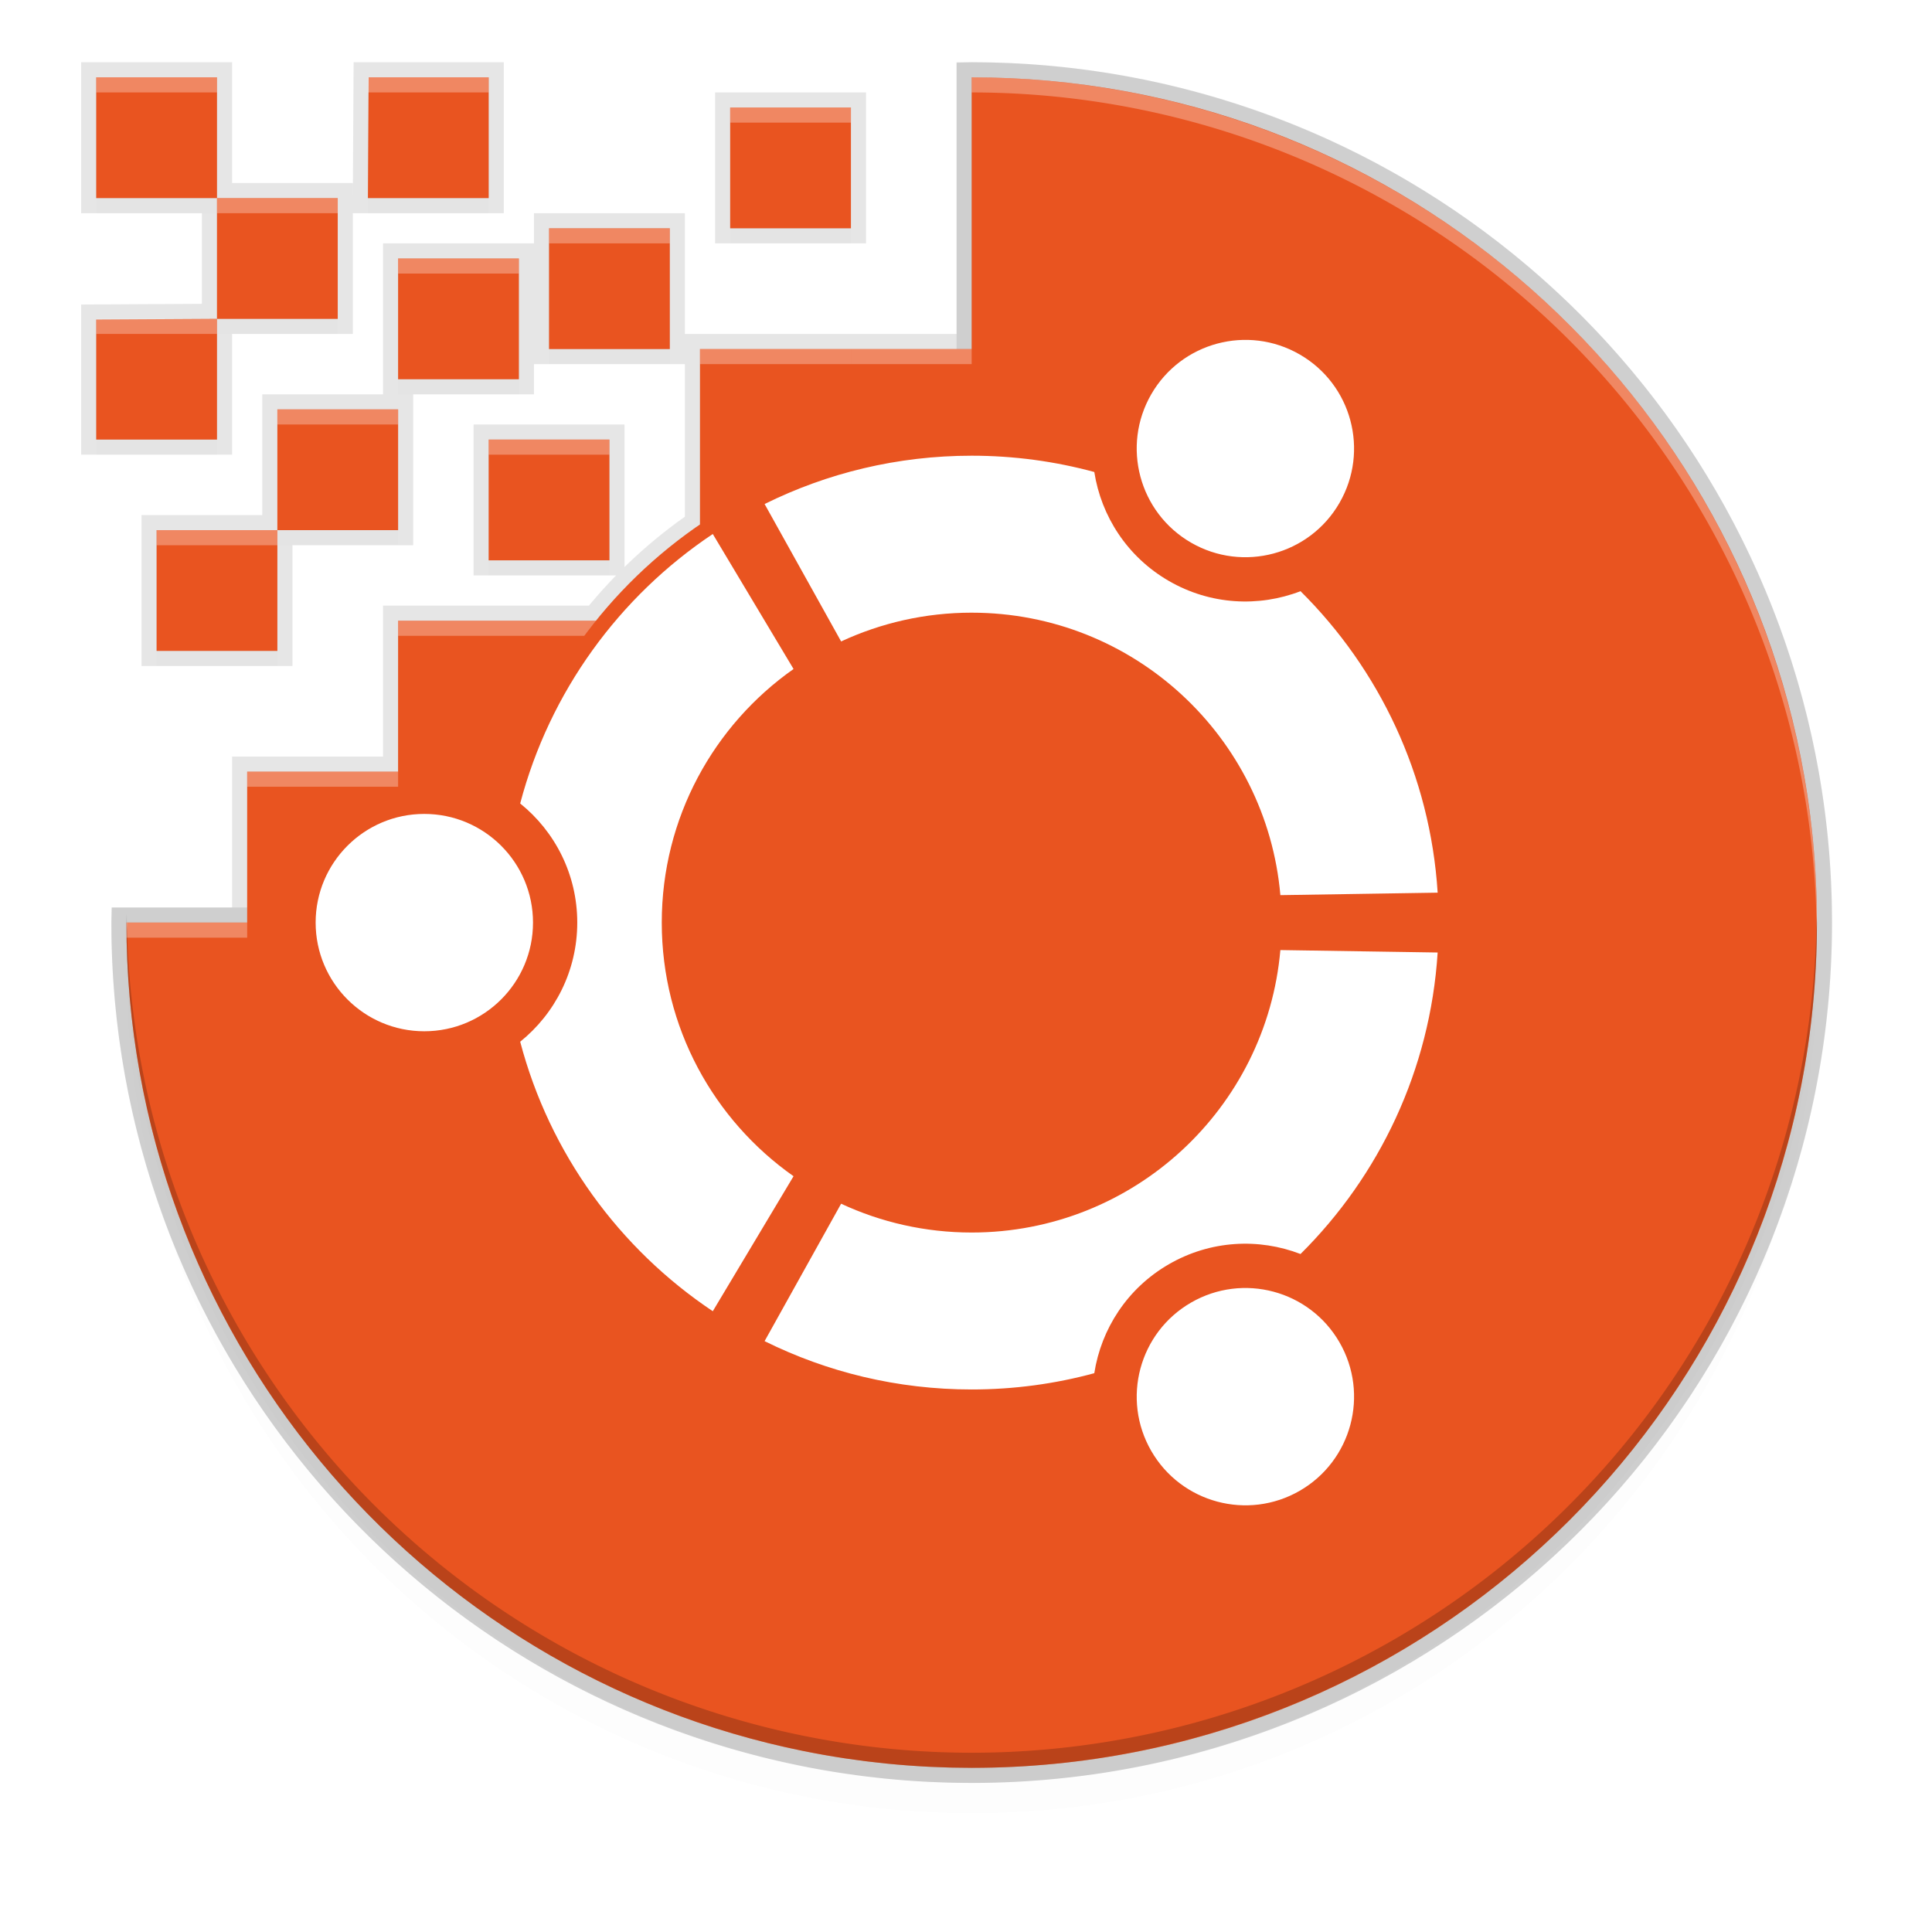 <?xml version="1.0" encoding="UTF-8" standalone="no"?>
<svg
   xmlns:osb="http://www.openswatchbook.org/uri/2009/osb"
   xmlns:dc="http://purl.org/dc/elements/1.1/"
   xmlns:cc="http://creativecommons.org/ns#"
   xmlns:rdf="http://www.w3.org/1999/02/22-rdf-syntax-ns#"
   xmlns:svg="http://www.w3.org/2000/svg"
   xmlns="http://www.w3.org/2000/svg"
   xmlns:xlink="http://www.w3.org/1999/xlink"
   xmlns:sodipodi="http://sodipodi.sourceforge.net/DTD/sodipodi-0.dtd"
   xmlns:inkscape="http://www.inkscape.org/namespaces/inkscape"
   width="256"
   height="256"
   version="1.1"
   id="svg123"
   sodipodi:docname="ubiquity.svg"
   inkscape:version="0.92.4 (5da689c313, 2019-01-14)">
  <sodipodi:namedview
     pagecolor="#ffffff"
     bordercolor="#666666"
     borderopacity="1"
     objecttolerance="10"
     gridtolerance="10"
     guidetolerance="10"
     inkscape:pageopacity="0"
     inkscape:pageshadow="2"
     inkscape:window-width="1920"
     inkscape:window-height="1016"
     id="namedview125"
     showgrid="false"
     inkscape:zoom="3.3331595"
     inkscape:cx="72.01196"
     inkscape:cy="192.25966"
     inkscape:window-x="0"
     inkscape:window-y="27"
     inkscape:window-maximized="1"
     inkscape:current-layer="svg123" />
  <defs
     id="defs41">
    <linearGradient
       id="linearGradient5606"
       osb:paint="solid">
      <stop
         id="stop5608"
         offset="0"
         style="stop-color:#000000" />
    </linearGradient>
    <linearGradient
       id="linearGradient4526"
       osb:paint="solid">
      <stop
         id="stop4528"
         offset="0"
         style="stop-color:#ffffff" />
    </linearGradient>
    <linearGradient
       id="linearGradient3600-4"
       osb:paint="gradient">
      <stop
         id="stop3602-7"
         offset="0"
         style="stop-color:#f4f4f4" />
      <stop
         id="stop3604-6"
         offset="1"
         style="stop-color:#dbdbdb" />
    </linearGradient>
    <filter
       style="color-interpolation-filters:sRGB"
       id="filter1345"
       width="1.048"
       height="1.048"
       x="-.02"
       y="-.02">
      <feGaussianBlur
         id="feGaussianBlur1347"
         stdDeviation="1.28" />
    </filter>
    <filter
       style="color-interpolation-filters:sRGB"
       id="filter1469"
       width="1.08"
       height="1.241"
       x="-.04"
       y="-.12">
      <feGaussianBlur
         id="feGaussianBlur1471"
         stdDeviation="2.321" />
    </filter>
    <linearGradient
       id="linearGradient2529"
       x1="77"
       x2="227"
       y1="156"
       y2="156"
       gradientTransform="matrix(0,0.947,-0.947,0,275.014,-37.893)"
       gradientUnits="userSpaceOnUse"
       xlink:href="#linearGradient1392" />
    <linearGradient
       id="linearGradient1392">
      <stop
         style="stop-color:#e6e6e6"
         id="stop1388"
         offset="0" />
      <stop
         style="stop-color:#f2f2f2"
         id="stop1390"
         offset="1" />
    </linearGradient>
    <filter
       style="color-interpolation-filters:sRGB"
       id="filter1422"
       width="1.12"
       height="1.12"
       x="-.06"
       y="-.06">
      <feGaussianBlur
         id="feGaussianBlur1424"
         stdDeviation="3.75" />
    </filter>
    <linearGradient
       id="linearGradient982"
       x1="152"
       x2="152"
       y1="124"
       y2="236"
       gradientUnits="userSpaceOnUse"
       xlink:href="#linearGradient980" />
    <linearGradient
       id="linearGradient980">
      <stop
         style="stop-color:#000000"
         id="stop976"
         offset="0" />
      <stop
         style="stop-color:#000000;stop-opacity:0"
         id="stop978"
         offset="1" />
    </linearGradient>
    <clipPath
       id="clipPath999"
       clipPathUnits="userSpaceOnUse">
      <path
         style="fill:#5d5d5d"
         d="m 152,68 c -48.601,0 -88,39.399 -88,88 0,48.601 39.399,88 88,88 48.601,0 88,-39.399 88,-88 0,-48.601 -39.399,-88 -88,-88 z"
         id="path23" />
    </clipPath>
    <filter
       style="color-interpolation-filters:sRGB"
       id="filter1003"
       width="1.12"
       height="1.12"
       x="-.06"
       y="-.06">
      <feGaussianBlur
         id="feGaussianBlur1005"
         stdDeviation="4.4" />
    </filter>
    <linearGradient
       id="linearGradient4226"
       x1="494.345"
       x2="4.414"
       y1="386.295"
       y2="169.657"
       gradientTransform="matrix(0,-0.453,-0.453,0,253.291,234)"
       gradientUnits="userSpaceOnUse"
       xlink:href="#linearGradient876" />
    <linearGradient
       id="linearGradient876">
      <stop
         style="stop-color:#b3b3b3"
         id="stop872"
         offset="0" />
      <stop
         style="stop-color:#d9d9d9"
         id="stop874"
         offset="1" />
    </linearGradient>
    <linearGradient
       id="linearGradient4358"
       x1="88"
       x2="488"
       y1="88"
       y2="488"
       gradientUnits="userSpaceOnUse"
       xlink:href="#linearGradient4360" />
    <linearGradient
       id="linearGradient4360">
      <stop
         id="stop4362"
         offset="0"
         style="stop-color:#000000;stop-opacity:0.588" />
      <stop
         style="stop-color:#000000;stop-opacity:0"
         id="stop4364"
         offset=".88" />
      <stop
         id="stop4366"
         offset="1"
         style="stop-color:#000000" />
    </linearGradient>
    <filter
       style="color-interpolation-filters:sRGB"
       id="filter4380"
       width="1.106"
       height="1.088"
       x="-.05"
       y="-.04">
      <feGaussianBlur
         id="feGaussianBlur4382"
         stdDeviation="8.48" />
    </filter>
    <filter
       style="color-interpolation-filters:sRGB"
       id="filter4346"
       width="1.026"
       height="1.022"
       x="-.01"
       y="-.01">
      <feGaussianBlur
         id="feGaussianBlur4348"
         stdDeviation="2.12" />
    </filter>
    <clipPath
       clipPathUnits="userSpaceOnUse"
       id="clipPath999-7">
      <path
         inkscape:connector-curvature="0"
         style="color:#000000;display:inline;overflow:visible;visibility:visible;opacity:1;fill:#5d5d5d;fill-opacity:1;fill-rule:nonzero;stroke:none;stroke-width:3.826;stroke-linecap:butt;stroke-linejoin:round;stroke-miterlimit:4;stroke-dasharray:none;stroke-dashoffset:0;stroke-opacity:1;marker:none;enable-background:accumulate"
         d="m 152,68 c -48.601,0 -88,39.399 -88,88 0,48.601 39.399,88 88,88 48.601,0 88,-39.399 88,-88 0,-48.601 -39.399,-88 -88,-88 z"
         id="path1001"
         sodipodi:nodetypes="sssss" />
    </clipPath>
    <filter
       inkscape:collect="always"
       style="color-interpolation-filters:sRGB"
       id="filter5497"
       x="-0.012"
       width="1.024"
       y="-0.012"
       height="1.024">
      <feGaussianBlur
         inkscape:collect="always"
         stdDeviation="1.13"
         id="feGaussianBlur5499" />
    </filter>
    <filter
       inkscape:collect="always"
       style="color-interpolation-filters:sRGB"
       id="filter5548"
       x="-0.048"
       width="1.096"
       y="-0.048"
       height="1.096">
      <feGaussianBlur
         inkscape:collect="always"
         stdDeviation="4.48"
         id="feGaussianBlur5550" />
    </filter>
  </defs>
  <path
     style="display:inline;opacity:0.1;fill:#000000;stroke-width:0.79;filter:url(#filter5548);enable-background:new"
     d="m 128.752,16.248 v 36 h -16 -20 v 20 16 h -20 -20 v 20 h -20 v 20 h -16 c 9.6e-4,54.238 38.554,99.465 89.75,109.785 0.9,0.181 1.803,0.352 2.711,0.512 0.901,0.159 1.806,0.306 2.715,0.443 0.089,0.013 0.179,0.026 0.268,0.039 0.819,0.121 1.639,0.236 2.463,0.34 0.191,0.024 0.383,0.043 0.574,0.066 0.743,0.089 1.488,0.177 2.236,0.252 0.003,2.6e-4 0.005,-2.6e-4 0.008,0 0.035,0.004 0.07,0.006 0.105,0.01 0.894,0.089 1.791,0.167 2.691,0.234 0.933,0.07 1.868,0.129 2.807,0.176 0.003,1.3e-4 0.005,-1.4e-4 0.008,0 0.381,0.019 0.765,0.028 1.146,0.043 0.543,0.021 1.084,0.049 1.629,0.062 0.003,7e-5 0.006,-9e-5 0.01,0 0.8,0.02 1.604,0.028 2.408,0.031 0.164,7e-4 0.328,0.006 0.492,0.006 0.96,-1.5e-4 1.917,-0.013 2.871,-0.037 0.006,-1.6e-4 0.013,1.8e-4 0.019,0 0.954,-0.024 1.905,-0.061 2.854,-0.109 57.274,-2.894 103.196,-48.817 106.088,-106.092 0.048,-0.947 0.085,-1.897 0.109,-2.85 2e-4,-0.008 -2e-4,-0.016 0,-0.023 0.024,-0.953 0.037,-1.909 0.037,-2.867 v -0.023 c 0,-0.19 -0.007,-0.379 -0.008,-0.568 -0.004,-0.77 -0.01,-1.54 -0.029,-2.307 -1.3e-4,-0.005 1.3e-4,-0.01 0,-0.016 -0.024,-0.927 -0.06,-1.851 -0.105,-2.771 v -0.002 c -0.094,-1.883 -0.234,-3.752 -0.42,-5.609 -0.08,-0.799 -0.173,-1.593 -0.27,-2.387 -0.016,-0.129 -0.027,-0.26 -0.043,-0.389 -10e-4,-0.011 -0.003,-0.022 -0.004,-0.033 -0.114,-0.91 -0.241,-1.818 -0.377,-2.721 -0.138,-0.915 -0.288,-1.827 -0.447,-2.734 C 229.806,56.167 183.947,16.248 128.754,16.248 Z"
     id="path5538"
     inkscape:connector-curvature="0" />
  <path
     style="display:inline;opacity:0.1;fill:#000000;stroke:none;stroke-width:4;stroke-miterlimit:4;stroke-dasharray:none;filter:url(#filter5497);enable-background:new"
     d="m 12.752,12.248 v 16 h 16 V 12.248 Z m 16,16 v 16 h 16 v -16 z m 0,16 -16,0.092 v 15.908 h 16 z m 20.092,-32 -0.092,16 h 4 4 8 V 12.248 Z m 79.908,0 v 36 h -16 -20 v 20 3.258 c -5.194,3.553 -9.834,7.85 -13.77,12.742 h -6.23 -20 V 104.248 H 32.752 v 20 h -16 c 9.7e-4,54.238 38.554,99.465 89.75,109.785 0.9,0.181 1.803,0.352 2.711,0.512 0.901,0.159 1.806,0.306 2.715,0.443 0.089,0.013 0.179,0.026 0.268,0.039 0.819,0.121 1.639,0.236 2.463,0.34 0.191,0.024 0.383,0.043 0.574,0.066 0.743,0.089 1.488,0.177 2.236,0.252 0.003,2.6e-4 0.005,-2.6e-4 0.008,0 0.035,0.004 0.07,0.006 0.105,0.01 0.894,0.089 1.791,0.167 2.691,0.234 0.933,0.07 1.868,0.129 2.807,0.176 0.003,1.3e-4 0.005,-1.3e-4 0.008,0 0.381,0.019 0.765,0.028 1.146,0.043 0.543,0.021 1.084,0.049 1.629,0.062 0.003,8e-5 0.006,-8e-5 0.01,0 0.8,0.02 1.604,0.028 2.408,0.031 0.164,7.1e-4 0.328,0.006 0.492,0.006 0.96,-1.6e-4 1.917,-0.013 2.871,-0.037 0.006,-1.6e-4 0.013,1.7e-4 0.019,0 0.954,-0.024 1.905,-0.061 2.854,-0.109 57.274,-2.894 103.196,-48.817 106.088,-106.092 0.048,-0.947 0.085,-1.897 0.109,-2.85 2e-4,-0.008 -2e-4,-0.016 0,-0.023 0.024,-0.953 0.037,-1.909 0.037,-2.867 v -0.023 c 0,-0.19 -0.007,-0.379 -0.008,-0.568 -0.004,-0.77 -0.01,-1.54 -0.029,-2.307 -1.3e-4,-0.005 1.3e-4,-0.01 0,-0.016 -0.024,-0.927 -0.06,-1.851 -0.105,-2.771 v -0.002 c -0.094,-1.883 -0.234,-3.752 -0.42,-5.609 -0.08,-0.799 -0.173,-1.593 -0.27,-2.387 -0.016,-0.129 -0.027,-0.26 -0.043,-0.389 -0.001,-0.011 -0.003,-0.022 -0.004,-0.033 -0.114,-0.91 -0.241,-1.818 -0.377,-2.721 -0.138,-0.915 -0.288,-1.827 -0.447,-2.734 C 229.805,52.167 183.947,12.248 128.754,12.248 Z m -32,4 V 32.248 H 112.752 V 16.248 Z M 72.752,32.248 V 48.248 H 88.752 V 32.248 Z m -20,4 v 16 h 16 v -16 z m -16,20 V 72.248 H 52.752 V 56.248 Z m 0,16 h -16 v 16 h 16 z M 64.752,60.248 V 76.248 H 80.752 V 60.248 Z m 28,16.375 v 0.551 c -0.084,-0.127 -0.193,-0.229 -0.332,-0.301 0.11,-0.084 0.222,-0.166 0.332,-0.25 z m -8.166,7.406 c 0.141,0.084 0.285,0.161 0.439,0.219 h -0.633 c 0.066,-0.072 0.128,-0.147 0.193,-0.219 z m 8.166,0.025 v 0.193 h -0.154 c 0.057,-0.059 0.108,-0.123 0.154,-0.193 z"
     id="path4771-1-2-7"
     inkscape:connector-curvature="0" />
  <path
     style="display:inline;opacity:0.1;fill:#000000;stroke:#000000;stroke-width:4;stroke-miterlimit:4;stroke-dasharray:none;enable-background:new"
     d="m 12.752,10.248 v 16 h 16 V 10.248 Z m 16,16 v 16 h 16 v -16 z m 0,16 -16,0.092 v 15.908 h 16 z m 20.092,-32 -0.092,16 h 4 4 8 V 10.248 Z m 79.908,0 v 36 h -16 -20 v 20 3.258 c -5.194,3.553 -9.834,7.85 -13.77,12.742 h -6.23 -20 v 20 h -20 v 20 h -16 c 9.7e-4,54.238 38.554,99.465 89.75,109.785 0.9,0.181 1.803,0.352 2.711,0.512 0.901,0.159 1.806,0.306 2.715,0.443 0.089,0.013 0.179,0.026 0.268,0.039 0.819,0.121 1.639,0.236 2.463,0.34 0.191,0.024 0.383,0.043 0.574,0.066 0.743,0.089 1.488,0.177 2.236,0.252 0.003,2.6e-4 0.005,-2.6e-4 0.008,0 0.035,0.004 0.07,0.006 0.105,0.01 0.894,0.089 1.791,0.167 2.691,0.234 0.933,0.07 1.868,0.129 2.807,0.176 0.003,1.3e-4 0.005,-1.3e-4 0.008,0 0.381,0.019 0.765,0.028 1.146,0.043 0.543,0.021 1.084,0.049 1.629,0.062 0.003,8e-5 0.006,-8e-5 0.01,0 0.8,0.02 1.604,0.028 2.408,0.031 0.164,7.1e-4 0.328,0.006 0.492,0.006 0.96,-1.6e-4 1.917,-0.013 2.871,-0.037 0.006,-1.6e-4 0.013,1.7e-4 0.019,0 0.954,-0.024 1.905,-0.061 2.854,-0.109 57.274,-2.894 103.196,-48.817 106.088,-106.092 0.048,-0.947 0.085,-1.897 0.109,-2.85 2e-4,-0.008 -2e-4,-0.016 0,-0.023 0.024,-0.953 0.037,-1.909 0.037,-2.867 v -0.023 c 0,-0.19 -0.007,-0.379 -0.008,-0.568 -0.004,-0.77 -0.01,-1.54 -0.029,-2.307 -1.3e-4,-0.005 1.3e-4,-0.01 0,-0.016 -0.024,-0.927 -0.06,-1.851 -0.105,-2.771 v -0.002 c -0.094,-1.883 -0.234,-3.752 -0.42,-5.609 -0.08,-0.799 -0.173,-1.593 -0.27,-2.387 -0.016,-0.129 -0.027,-0.26 -0.043,-0.389 -10e-4,-0.011 -0.003,-0.022 -0.004,-0.033 -0.114,-0.91 -0.241,-1.818 -0.377,-2.721 -0.138,-0.915 -0.288,-1.827 -0.447,-2.734 C 229.806,50.167 183.947,10.248 128.754,10.248 Z M 96.752,14.248 V 30.248 H 112.752 V 14.248 Z m -24,16 v 16 h 16 V 30.248 Z m -20,4 v 16 h 16 V 34.248 Z m -16,20 v 16 h 16 v -16 z m 0,16 h -16 v 16 h 16 z m 28,-12 v 16 h 16 v -16 z m 28,16.375 v 0.551 c -0.084,-0.127 -0.193,-0.229 -0.332,-0.301 0.11,-0.084 0.222,-0.166 0.332,-0.25 z m -8.166,7.406 c 0.141,0.084 0.285,0.161 0.439,0.219 h -0.633 c 0.066,-0.072 0.128,-0.147 0.193,-0.219 z m 8.166,0.025 v 0.193 h -0.154 c 0.057,-0.059 0.108,-0.123 0.154,-0.193 z"
     id="path4771-1-2"
     inkscape:connector-curvature="0" />
  <path
     style="display:inline;opacity:0.1;fill:#000000;fill-opacity:1;stroke:none;stroke-width:1;stroke-linecap:round;stroke-linejoin:round;stroke-miterlimit:4;stroke-dasharray:none;stroke-opacity:1;enable-background:new"
     d="m 128.752,8.248 a 114,114 0 0 0 -2,0.07 V 120.248 H 14.852 a 114,114 0 0 0 -0.1,2 114,114 0 0 0 114,114 114,114 0 0 0 114,-114 114,114 0 0 0 -114,-114 z"
     id="path11042-7"
     inkscape:connector-curvature="0" />
  <path
     inkscape:connector-curvature="0"
     style="display:inline;fill:#e95420;stroke-width:0.79;enable-background:new"
     d="m 12.752,10.248 v 16 h 16 V 10.248 Z m 16,16 v 16 h 16 v -16 z m 0,16 -16,0.092 v 15.908 h 16 z m 20.092,-32 -0.092,16 h 4 4 8 V 10.248 Z m 79.908,0 v 36 h -16 -20 v 20 16 h -20 -20 v 20 h -20 v 20 h -16 c 9.65e-4,54.238 38.554,99.465 89.75,109.785 0.9,0.181 1.803,0.352 2.711,0.512 0.901,0.159 1.806,0.306 2.715,0.443 0.089,0.013 0.179,0.026 0.268,0.039 0.819,0.121 1.639,0.236 2.463,0.34 0.191,0.024 0.383,0.043 0.574,0.066 0.743,0.089 1.488,0.177 2.236,0.252 0.003,2.6e-4 0.005,-2.6e-4 0.008,0 0.035,0.004 0.07,0.006 0.105,0.01 0.894,0.089 1.791,0.167 2.691,0.234 0.933,0.07 1.868,0.129 2.807,0.176 0.003,1.3e-4 0.005,-1.3e-4 0.008,0 0.381,0.019 0.765,0.028 1.146,0.043 0.543,0.021 1.084,0.049 1.629,0.062 0.003,8e-5 0.006,-8e-5 0.01,0 0.8,0.02 1.604,0.028 2.408,0.031 0.164,7.1e-4 0.328,0.006 0.492,0.006 0.96,-1.6e-4 1.917,-0.013 2.871,-0.037 0.006,-1.6e-4 0.013,1.7e-4 0.019,0 0.954,-0.024 1.905,-0.061 2.854,-0.109 57.274,-2.894 103.196,-48.817 106.088,-106.092 0.048,-0.947 0.085,-1.897 0.109,-2.85 2e-4,-0.008 -2e-4,-0.016 0,-0.023 0.024,-0.953 0.037,-1.909 0.037,-2.867 v -0.023 c 0,-0.19 -0.007,-0.379 -0.008,-0.568 -0.004,-0.77 -0.01,-1.54 -0.029,-2.307 -1.3e-4,-0.005 1.3e-4,-0.01 0,-0.016 -0.024,-0.927 -0.06,-1.851 -0.105,-2.771 v -0.002 c -0.094,-1.883 -0.234,-3.752 -0.42,-5.609 -0.08,-0.799 -0.173,-1.593 -0.27,-2.387 -0.016,-0.129 -0.027,-0.26 -0.043,-0.389 -10e-4,-0.011 -0.003,-0.022 -0.004,-0.033 -0.114,-0.91 -0.241,-1.818 -0.377,-2.721 -0.138,-0.915 -0.288,-1.827 -0.447,-2.734 C 229.806,50.168 183.947,10.248 128.754,10.248 Z M 96.752,14.248 V 30.248 H 112.752 V 14.248 Z m -24,16 v 16 h 16 V 30.248 Z m -20,4 v 16 h 16 V 34.248 Z m -16,20 v 16 h 16 v -16 z m 0,16 h -16 v 16 h 16 z m 28,-12 v 16 h 16 v -16 z"
     id="path4771" />
  <path
     style="display:inline;opacity:0.3;vector-effect:none;fill:#ffffff;fill-opacity:1;stroke:none;stroke-width:1;stroke-linecap:round;stroke-linejoin:round;stroke-miterlimit:4;stroke-dasharray:none;stroke-dashoffset:6.6;stroke-opacity:0.498;enable-background:new"
     d="m 96.752,14.248 h 16 v 2 H 96.752 Z"
     id="rect2212"
     inkscape:connector-curvature="0"
     sodipodi:nodetypes="ccccc" />
  <path
     style="display:inline;opacity:0.3;vector-effect:none;fill:#ffffff;fill-opacity:1;stroke:none;stroke-width:1;stroke-linecap:round;stroke-linejoin:round;stroke-miterlimit:4;stroke-dasharray:none;stroke-dashoffset:6.6;stroke-opacity:0.498;enable-background:new"
     d="m 12.752,10.248 h 16 v 2 h -16 z"
     id="rect2212-0"
     inkscape:connector-curvature="0"
     sodipodi:nodetypes="ccccc" />
  <path
     style="display:inline;opacity:0.3;vector-effect:none;fill:#ffffff;fill-opacity:1;stroke:none;stroke-width:1;stroke-linecap:round;stroke-linejoin:round;stroke-miterlimit:4;stroke-dasharray:none;stroke-dashoffset:6.6;stroke-opacity:0.498;enable-background:new"
     d="m 48.752,10.248 h 16 v 2 h -16 z"
     id="rect2212-6"
     inkscape:connector-curvature="0"
     sodipodi:nodetypes="ccccc" />
  <path
     style="display:inline;opacity:0.3;vector-effect:none;fill:#ffffff;fill-opacity:1;stroke:none;stroke-width:1;stroke-linecap:round;stroke-linejoin:round;stroke-miterlimit:4;stroke-dasharray:none;stroke-dashoffset:6.6;stroke-opacity:0.498;enable-background:new"
     d="m 28.752,26.248 h 16 v 2 h -16 z"
     id="rect2212-3"
     inkscape:connector-curvature="0"
     sodipodi:nodetypes="ccccc" />
  <path
     style="display:inline;opacity:0.3;vector-effect:none;fill:#ffffff;fill-opacity:1;stroke:none;stroke-width:1;stroke-linecap:round;stroke-linejoin:round;stroke-miterlimit:4;stroke-dasharray:none;stroke-dashoffset:6.6;stroke-opacity:0.498;enable-background:new"
     d="m 72.752,30.248 h 16 v 2 h -16 z"
     id="rect2212-2"
     inkscape:connector-curvature="0"
     sodipodi:nodetypes="ccccc" />
  <path
     style="display:inline;opacity:0.3;vector-effect:none;fill:#ffffff;fill-opacity:1;stroke:none;stroke-width:1;stroke-linecap:round;stroke-linejoin:round;stroke-miterlimit:4;stroke-dasharray:none;stroke-dashoffset:6.6;stroke-opacity:0.498;enable-background:new"
     d="m 64.752,58.248 h 16 v 2 h -16 z"
     id="rect2212-06"
     inkscape:connector-curvature="0"
     sodipodi:nodetypes="ccccc" />
  <path
     style="display:inline;opacity:0.3;vector-effect:none;fill:#ffffff;fill-opacity:1;stroke:none;stroke-width:1;stroke-linecap:round;stroke-linejoin:round;stroke-miterlimit:4;stroke-dasharray:none;stroke-dashoffset:6.6;stroke-opacity:0.498;enable-background:new"
     d="m 36.752,54.248 h 16 v 2 h -16 z"
     id="rect2212-1"
     inkscape:connector-curvature="0"
     sodipodi:nodetypes="ccccc" />
  <rect
     style="display:inline;opacity:0.3;vector-effect:none;fill:#ffffff;fill-opacity:1;stroke:none;stroke-width:1;stroke-linecap:round;stroke-linejoin:round;stroke-miterlimit:4;stroke-dasharray:none;stroke-dashoffset:6.6;stroke-opacity:0.498;enable-background:new"
     id="rect2212-5"
     width="20"
     height="2"
     x="92.752"
     y="46.248" />
  <rect
     style="display:inline;opacity:0.3;vector-effect:none;fill:#ffffff;fill-opacity:1;stroke:none;stroke-width:1;stroke-linecap:round;stroke-linejoin:round;stroke-miterlimit:4;stroke-dasharray:none;stroke-dashoffset:6.6;stroke-opacity:0.498;enable-background:new"
     id="rect2212-7"
     width="16"
     height="2"
     x="112.752"
     y="46.248" />
  <path
     style="display:inline;opacity:0.3;vector-effect:none;fill:#ffffff;fill-opacity:1;stroke:none;stroke-width:1;stroke-linecap:round;stroke-linejoin:round;stroke-miterlimit:4;stroke-dasharray:none;stroke-dashoffset:6.6;stroke-opacity:0.498;enable-background:new"
     d="m 20.752,70.248 h 16 v 2 h -16 z"
     id="rect2212-06-6"
     inkscape:connector-curvature="0"
     sodipodi:nodetypes="ccccc" />
  <path
     style="display:inline;opacity:0.3;vector-effect:none;fill:#ffffff;fill-opacity:1;stroke:none;stroke-width:1;stroke-linecap:round;stroke-linejoin:round;stroke-miterlimit:4;stroke-dasharray:none;stroke-dashoffset:6.6;stroke-opacity:0.498;enable-background:new"
     d="m 12.752,42.248 h 16 v 2 h -16 z"
     id="rect2212-06-5"
     inkscape:connector-curvature="0"
     sodipodi:nodetypes="ccccc" />
  <rect
     style="display:inline;opacity:0.3;vector-effect:none;fill:#ffffff;fill-opacity:1;stroke:none;stroke-width:1;stroke-linecap:round;stroke-linejoin:round;stroke-miterlimit:4;stroke-dasharray:none;stroke-dashoffset:6.6;stroke-opacity:0.498;enable-background:new"
     id="rect2212-06-69"
     width="20"
     height="2"
     x="32.752"
     y="102.248" />
  <rect
     style="display:inline;opacity:0.3;vector-effect:none;fill:#ffffff;fill-opacity:1;stroke:none;stroke-width:0.894;stroke-linecap:round;stroke-linejoin:round;stroke-miterlimit:4;stroke-dasharray:none;stroke-dashoffset:6.6;stroke-opacity:0.498;enable-background:new"
     id="rect2212-06-3"
     width="16"
     height="2"
     x="16.752"
     y="122.248" />
  <rect
     style="display:inline;opacity:0.3;vector-effect:none;fill:#ffffff;fill-opacity:1;stroke:none;stroke-width:1;stroke-linecap:round;stroke-linejoin:round;stroke-miterlimit:4;stroke-dasharray:none;stroke-dashoffset:6.6;stroke-opacity:0.498;enable-background:new"
     id="rect2212-06-7"
     width="40"
     height="2"
     x="52.752"
     y="82.248" />
  <path
     style="display:inline;fill:#e95420;fill-opacity:1;stroke:#e95420;stroke-width:4;stroke-miterlimit:4;stroke-dasharray:none;stroke-opacity:1;enable-background:new"
     inkscape:connector-curvature="0"
     d="m 70.626,122.246 c 0,7.953 -6.447,14.402 -14.406,14.402 -7.949,0 -14.396,-6.448 -14.396,-14.402 0,-7.95 6.447,-14.397 14.396,-14.397 7.958,0 14.406,6.447 14.406,14.397 z M 152.552,192.264 c 3.977,6.882 12.78,9.242 19.668,5.271 6.887,-3.977 9.246,-12.785 5.27,-19.673 -3.976,-6.887 -12.78,-9.242 -19.667,-5.265 -6.888,3.977 -9.247,12.78 -5.271,19.667 z M 177.489,66.633 c 3.976,-6.888 1.622,-15.694 -5.27,-19.666 -6.883,-3.976 -15.69,-1.617 -19.668,5.268 -3.976,6.887 -1.617,15.691 5.271,19.668 6.888,3.976 15.695,1.617 19.667,-5.27 z m -48.735,14.55 c 21.457,0 39.064,16.448 40.903,37.428 l 20.84,-0.329 c -0.989,-15.589 -7.751,-29.609 -18.171,-39.947 -5.516,2.128 -11.916,1.839 -17.437,-1.351 -5.525,-3.19 -8.976,-8.591 -9.889,-14.441 -5.179,-1.407 -10.627,-2.16 -16.245,-2.16 -9.855,0 -19.17,2.304 -27.442,6.403 l 10.14,18.209 c 5.255,-2.442 11.124,-3.813 17.302,-3.813 z M 87.687,122.246 c 0,-13.89 6.902,-26.173 17.462,-33.6 L 94.449,70.759 c -12.394,8.277 -21.626,20.902 -25.521,35.705 4.609,3.712 7.562,9.401 7.562,15.782 0,6.385 -2.954,12.075 -7.562,15.787 3.895,14.802 13.127,27.427 25.521,35.709 L 105.149,155.856 C 94.589,148.423 87.687,136.145 87.687,122.246 Z m 41.067,41.07 c -6.177,0 -12.046,-1.37 -17.302,-3.817 l -10.14,18.209 c 8.272,4.102 17.586,6.404 27.442,6.404 5.618,0 11.066,-0.748 16.245,-2.157 0.912,-5.855 4.363,-11.255 9.889,-14.44 5.521,-3.19 11.921,-3.48 17.437,-1.352 10.421,-10.342 17.182,-24.363 18.171,-39.951 l -20.84,-0.323 c -1.84,20.975 -19.446,37.427 -40.903,37.427 z"
     id="path4-4" />
  <path
     style="display:inline;opacity:0.3;vector-effect:none;fill:#ffffff;fill-opacity:1;stroke:none;stroke-width:1;stroke-linecap:round;stroke-linejoin:round;stroke-miterlimit:4;stroke-dasharray:none;stroke-dashoffset:6.6;stroke-opacity:0.498;enable-background:new"
     d="m 52.752,34.248 h 16 v 2 h -16 z"
     id="rect2212-2-7"
     inkscape:connector-curvature="0"
     sodipodi:nodetypes="ccccc" />
  <path
     style="display:inline;fill:#ffffff;fill-opacity:1;stroke-width:0.79;enable-background:new"
     inkscape:connector-curvature="0"
     d="m 70.626,122.246 c 0,7.953 -6.447,14.402 -14.406,14.402 -7.949,0 -14.396,-6.448 -14.396,-14.402 0,-7.95 6.447,-14.397 14.396,-14.397 7.958,0 14.406,6.447 14.406,14.397 z m 81.926,70.019 c 3.977,6.882 12.78,9.242 19.668,5.271 6.887,-3.977 9.246,-12.785 5.27,-19.673 -3.976,-6.887 -12.78,-9.242 -19.667,-5.265 -6.888,3.977 -9.247,12.78 -5.271,19.667 z m 24.937,-125.631 c 3.976,-6.888 1.622,-15.694 -5.27,-19.666 -6.883,-3.976 -15.69,-1.617 -19.668,5.268 -3.976,6.887 -1.617,15.691 5.271,19.668 6.888,3.976 15.695,1.617 19.667,-5.27 z M 128.754,81.183 c 21.457,0 39.064,16.448 40.903,37.428 l 20.84,-0.329 c -0.989,-15.589 -7.751,-29.609 -18.171,-39.947 -5.516,2.128 -11.916,1.839 -17.437,-1.351 -5.525,-3.19 -8.976,-8.591 -9.889,-14.441 -5.179,-1.407 -10.627,-2.16 -16.245,-2.16 -9.855,0 -19.17,2.304 -27.442,6.403 l 10.14,18.209 c 5.255,-2.442 11.124,-3.813 17.302,-3.813 z M 87.687,122.246 c 0,-13.89 6.902,-26.173 17.462,-33.6 L 94.449,70.759 c -12.394,8.277 -21.626,20.902 -25.521,35.705 4.609,3.712 7.562,9.401 7.562,15.782 0,6.385 -2.954,12.075 -7.562,15.787 3.895,14.802 13.127,27.427 25.521,35.709 L 105.149,155.856 C 94.589,148.423 87.687,136.145 87.687,122.246 Z m 41.067,41.07 c -6.177,0 -12.046,-1.37 -17.302,-3.817 l -10.14,18.209 c 8.272,4.102 17.586,6.404 27.442,6.404 5.618,0 11.066,-0.748 16.245,-2.157 0.912,-5.855 4.363,-11.255 9.889,-14.44 5.521,-3.19 11.921,-3.48 17.437,-1.352 10.421,-10.342 17.182,-24.363 18.171,-39.951 l -20.84,-0.323 c -1.84,20.975 -19.446,37.427 -40.903,37.427 z"
     id="path4" />
  <path
     style="display:inline;opacity:0.3;fill:#ffffff;fill-opacity:1;stroke:none;stroke-width:1;stroke-linecap:round;stroke-linejoin:round;stroke-miterlimit:4;stroke-dasharray:none;stroke-opacity:1;enable-background:new"
     d="m 128.752,10.248 v 2 a 112,112 0 0 1 111.959,110.83 112,112 0 0 0 0.041,-0.83 112,112 0 0 0 -112,-112 z M 16.752,122.248 a 112,112 0 0 0 0.041,1.17 112,112 0 0 1 0.066,-1.17 z"
     id="path11042-1"
     inkscape:connector-curvature="0" />
  <path
     inkscape:connector-curvature="0"
     style="display:inline;opacity:0.2;fill:#000000;fill-opacity:1;stroke:none;stroke-width:1;stroke-linecap:round;stroke-linejoin:round;stroke-miterlimit:4;stroke-dasharray:none;stroke-opacity:1;enable-background:new"
     d="m 128.752,234.248 a 112,112 0 0 1 -112,-112 112,112 0 0 1 0.041,-1.17 112,112 0 0 0 111.959,111.17 112,112 0 0 0 111.959,-110.83 112,112 0 0 1 0.041,0.83 112,112 0 0 1 -112,112 z"
     id="path11042-1-7" />
</svg>
